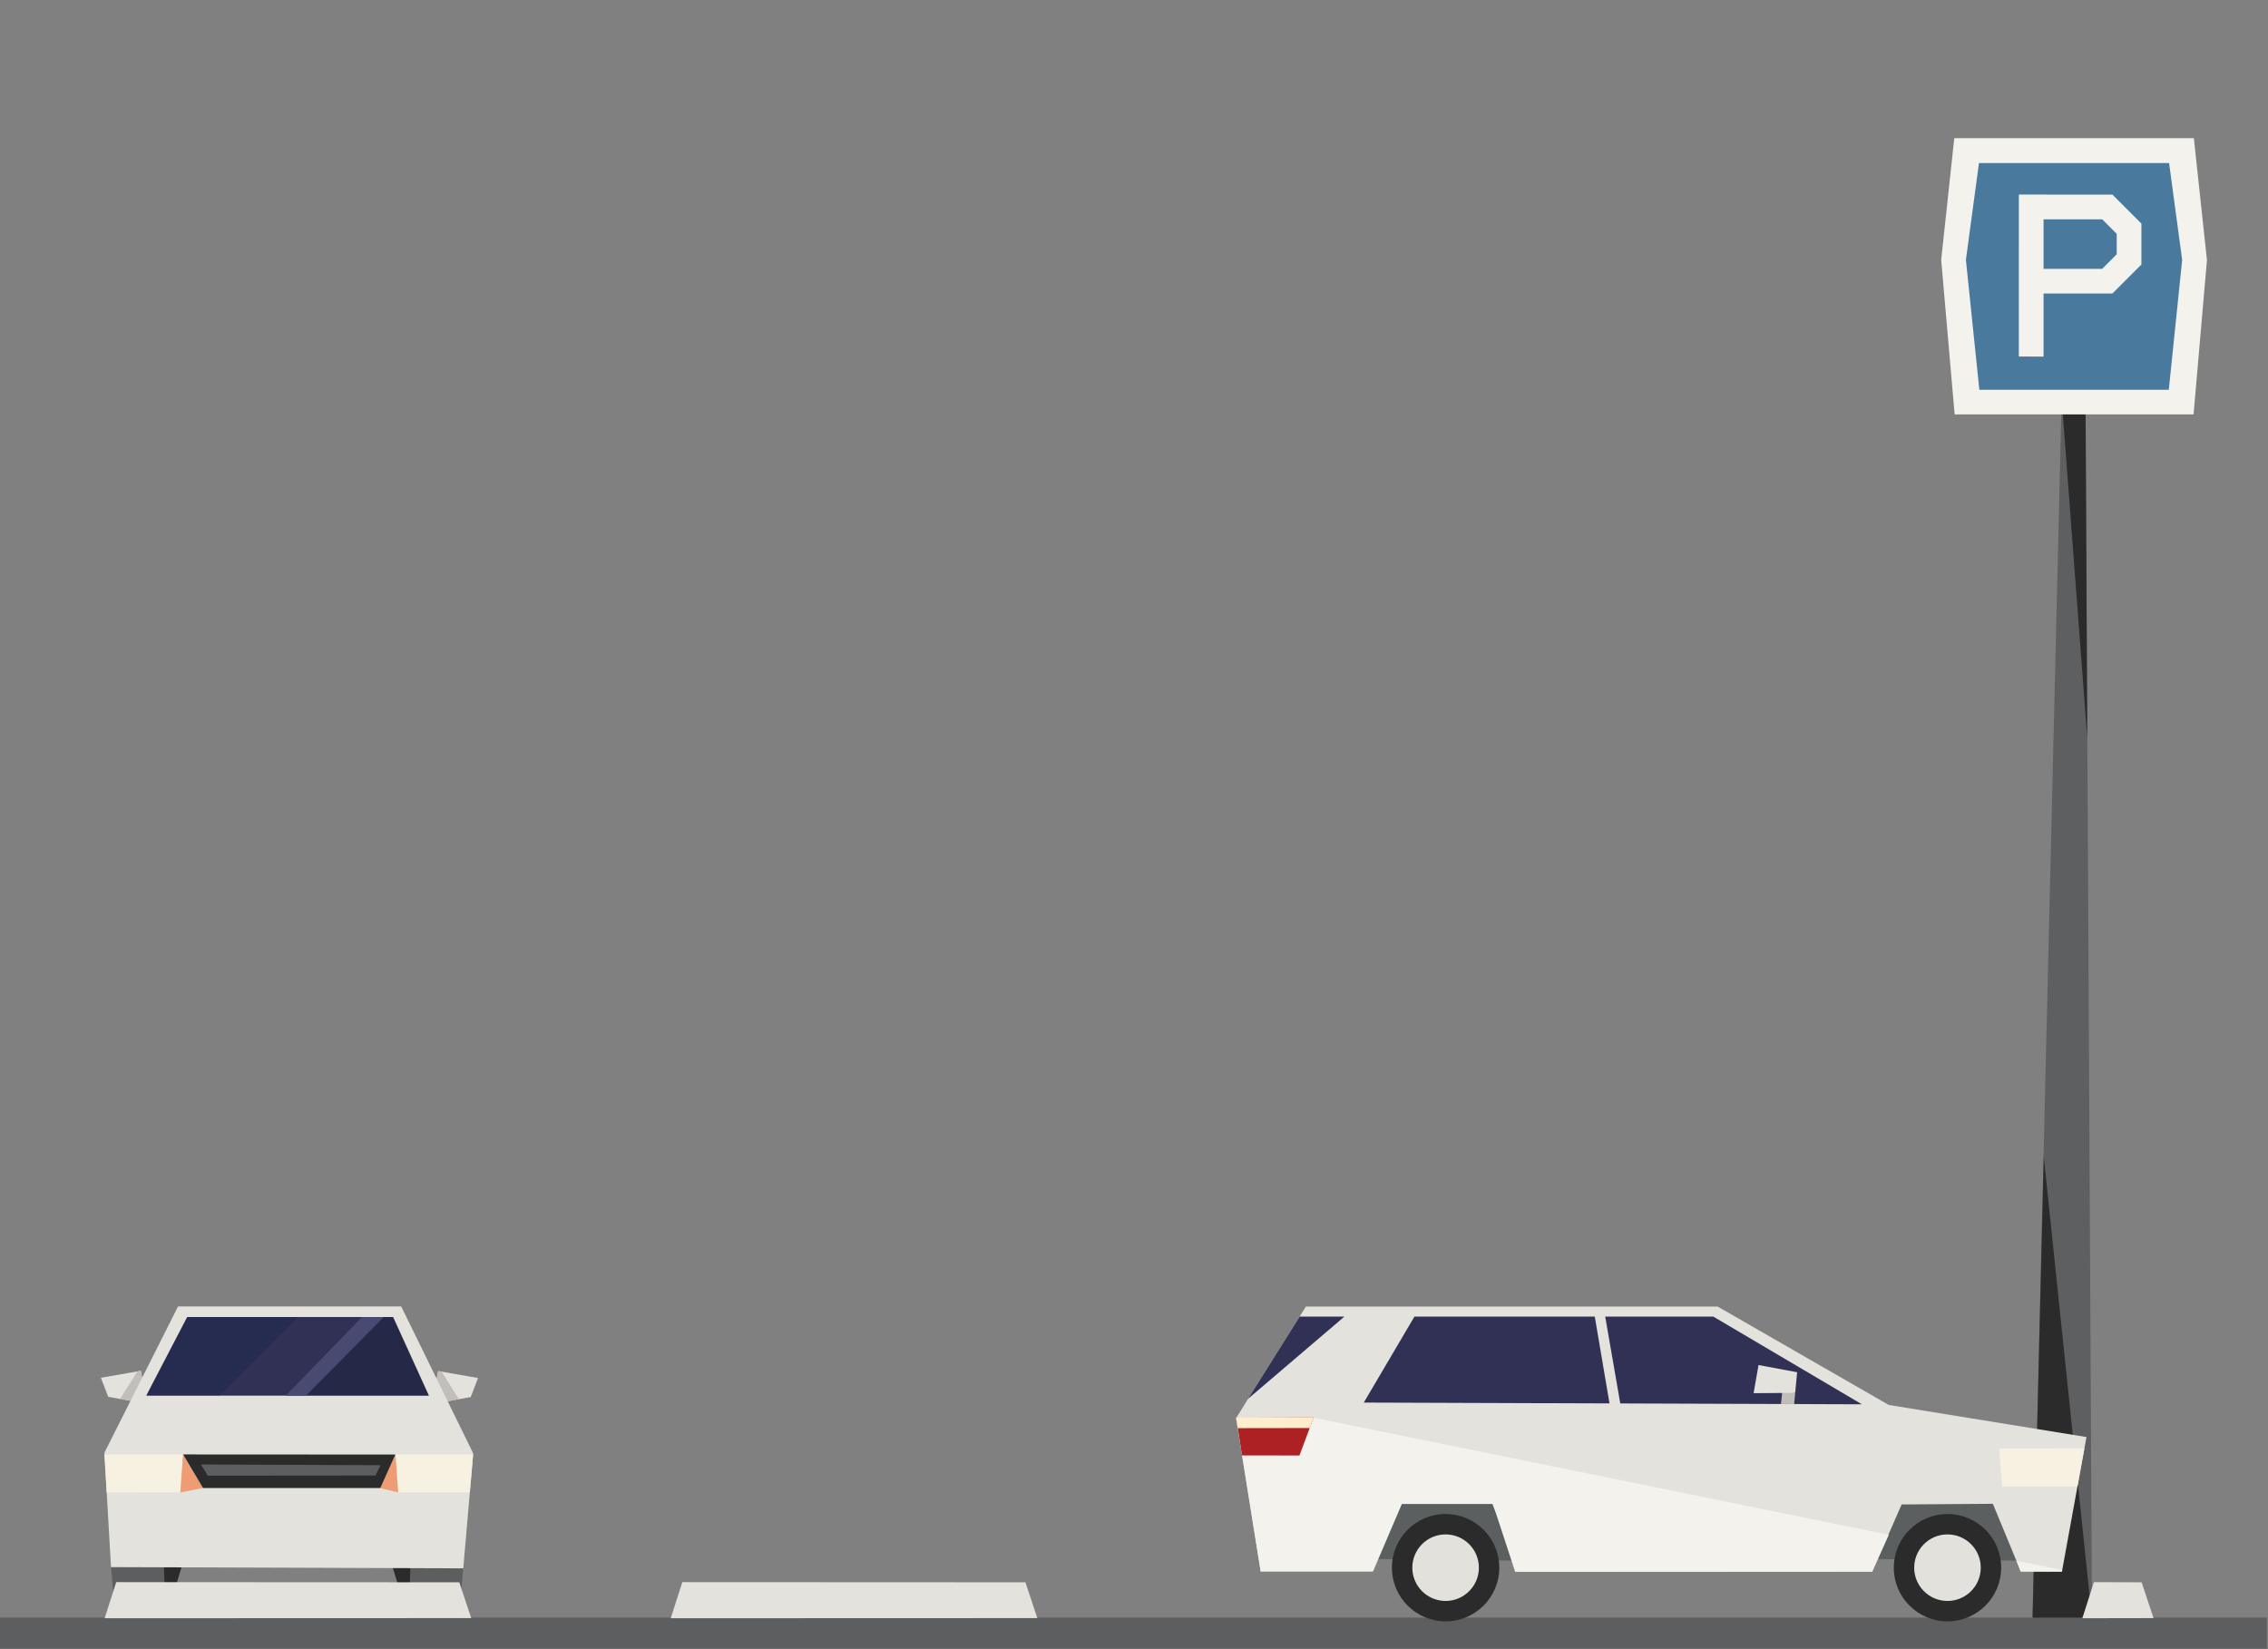 <?xml version="1.0" encoding="UTF-8" standalone="no"?>
<!DOCTYPE svg PUBLIC "-//W3C//DTD SVG 1.1//EN" "http://www.w3.org/Graphics/SVG/1.1/DTD/svg11.dtd">
<svg width="100%" height="100%" viewBox="0 0 1100 800" version="1.1" xmlns="http://www.w3.org/2000/svg" xmlns:xlink="http://www.w3.org/1999/xlink" xml:space="preserve" xmlns:serif="http://www.serif.com/" style="fill-rule:evenodd;clip-rule:evenodd;stroke-linejoin:round;stroke-miterlimit:2;">
    <rect x="0" y="0" width="1100" height="800" fill="#808080" stroke="none"/>
    <g id="parking-lot-left" transform="matrix(0.635,0,0,0.635,2.72,-419.2)">
        <g id="parking-sign">
            <path d="M1593.54,1894.96L1548.16,1894.96L1570.39,964.799L1588.67,974.061L1593.54,1894.96Z" style="fill:rgb(93,95,96);fill-rule:nonzero;"/>
            <g transform="matrix(1,0,0,1,0,1.612)">
                <path d="M1548.16,1894.96L1593.54,1894.96L1556.73,1542.18L1548.16,1894.96Z" style="fill:rgb(42,43,42);fill-rule:nonzero;"/>
            </g>
            <path d="M1589.96,1223.8L1570.39,964.799L1588.67,974.091L1589.96,1223.8Z" style="fill:rgb(42,43,42);fill-rule:nonzero;"/>
            <path d="M1505.65,784.803L1660.09,784.803L1663.73,870.75L1652.1,973.668L1507.15,973.668L1482,870.75L1505.65,784.803Z" style="fill:rgb(73,121,157);fill-rule:nonzero;"/>
            <path d="M1652.23,957.935L1507.53,957.935L1497.27,858.676L1507.25,784.678L1652.45,784.678L1662.44,858.74L1652.23,957.935ZM1488.38,765.721L1478.39,858.739L1488.66,976.735L1671.15,976.735L1681.37,858.864L1671.37,765.721L1488.38,765.721Z" style="fill:rgb(243,242,237);fill-rule:nonzero;"/>
            <path d="M1601.33,865.52L1601.33,865.514L1556.58,865.514L1556.58,827.682L1601.33,827.682L1601.33,827.676L1612.45,838.801L1612.45,854.395L1601.33,865.52ZM1631.32,831.012L1631.29,831.024L1631.31,830.973L1609.14,808.806L1537.71,808.779L1537.67,932.512L1556.58,932.575L1556.58,884.383L1609.14,884.39L1631.31,862.223L1631.31,862.21L1631.32,862.2L1631.32,831.012Z" style="fill:rgb(243,242,237);fill-rule:nonzero;"/>
        </g>
        <g transform="matrix(1.002,0,0,0.984,-4.283,30.236)">
            <g id="ground">
                <rect x="0" y="1896" width="1728" height="24" style="fill:rgb(93,94,95);fill-rule:nonzero;"/>
            </g>
        </g>
        <g id="sideways-car">
            <path d="M1542.86,1849.45L1521.19,1795.45L1451.36,1795.45L1428.53,1848.12" style="fill:rgb(92,95,96);fill-rule:nonzero;"/>
            <path d="M1159.86,1849.45L1138.19,1795.45L1068.36,1795.45L1045.53,1848.12" style="fill:rgb(92,95,96);fill-rule:nonzero;"/>
            <path d="M1542.86,1852.45L1521.19,1798.45L1451.36,1798.45L1428.53,1851.12" style="fill:rgb(92,95,96);fill-rule:nonzero;"/>
            <path d="M1159.86,1852.45L1138.19,1798.45L1068.36,1798.45L1045.53,1851.12" style="fill:rgb(92,95,96);fill-rule:nonzero;"/>
            <path d="M1570.61,1860.71L1589.36,1757.95L1438.34,1733.45L1307.67,1658.28L993.132,1658.28L939.859,1743.45L958.609,1860.6L1044.49,1860.62L1066.36,1809.07L1135.61,1809.07L1156.69,1860.78L1425.69,1860.78L1448.19,1809.45L1517.86,1808.95L1539.19,1860.62L1570.61,1860.71Z" style="fill:rgb(228,226,220);fill-rule:nonzero;"/>
            <path d="M1535.87,1852.43L1570.83,1859.54L1570.58,1860.73L1539.03,1860.75" style="fill:rgb(243,242,236);fill-rule:nonzero;"/>
            <path d="M1425.69,1860.8L1152.99,1860.95L1135.98,1809.07L1066.36,1809.07L1043.98,1860.63L958.609,1860.61L939.797,1743.26L999.109,1743.2L1438.36,1832.59L1425.69,1860.8Z" style="fill:rgb(243,242,236);fill-rule:nonzero;"/>
            <path d="M939.891,1743.23L944.36,1772.01L988.227,1772.04L999.079,1742.98L939.891,1743.23Z" style="fill:rgb(173,33,37);fill-rule:nonzero;"/>
            <path d="M1522.67,1766.72L1524.84,1795.64L1582.49,1795.66L1587.74,1766.64L1522.67,1766.72Z" style="fill:rgb(246,241,225);fill-rule:nonzero;"/>
            <path d="M939.828,1743.1L941.068,1751.16L996.078,1751.07L999.109,1742.95L939.828,1743.1Z" style="fill:rgb(255,238,204);fill-rule:nonzero;"/>
            <path d="M1417.84,1732.95L1304.34,1665.95L1076.05,1665.95L1037.36,1731.62L1417.84,1732.95Z" style="fill:rgb(49,49,86);fill-rule:nonzero;"/>
            <path d="M988.363,1665.95L1022.55,1665.95L949.023,1728.7L988.363,1665.95Z" style="fill:rgb(49,49,86);fill-rule:nonzero;"/>
            <path d="M1220.94,1661.2L1213.39,1663.54L1228.55,1752.88L1236.56,1751.21L1220.94,1661.2Z" style="fill:rgb(228,226,220);fill-rule:nonzero;"/>
            <path d="M1366.86,1724.2L1366.07,1732.78L1356.03,1732.74L1357.03,1722.79L1366.86,1724.2Z" style="fill:rgb(192,189,186);fill-rule:nonzero;"/>
            <path d="M1366.86,1724.2L1368.36,1708.45L1338.86,1702.95L1335.11,1724.45L1366.86,1724.2Z" style="fill:rgb(228,226,220);fill-rule:nonzero;"/>
            <path d="M1456.02,1858.03C1456.02,1873.64 1468.67,1886.28 1484.27,1886.28C1499.88,1886.28 1512.52,1873.64 1512.52,1858.03C1512.52,1842.43 1499.88,1829.78 1484.27,1829.78C1468.67,1829.78 1456.02,1842.43 1456.02,1858.03" style="fill:rgb(227,225,219);fill-rule:nonzero;"/>
            <path d="M1457.77,1857.75C1457.77,1843.71 1469.15,1832.33 1483.19,1832.33C1497.23,1832.33 1508.61,1843.71 1508.61,1857.75C1508.61,1871.79 1497.23,1883.17 1483.19,1883.17C1469.15,1883.17 1457.77,1871.79 1457.77,1857.75M1442.19,1857.75C1442.19,1880.39 1460.55,1898.75 1483.19,1898.75C1505.83,1898.75 1524.19,1880.39 1524.19,1857.75C1524.19,1835.11 1505.83,1816.75 1483.19,1816.75C1460.55,1816.75 1442.19,1835.11 1442.19,1857.75" style="fill:rgb(42,43,42);fill-rule:nonzero;"/>
            <path d="M1072.69,1858.03C1072.69,1873.64 1085.34,1886.28 1100.94,1886.28C1116.55,1886.28 1129.19,1873.64 1129.19,1858.03C1129.19,1842.43 1116.55,1829.78 1100.94,1829.78C1085.34,1829.78 1072.69,1842.43 1072.69,1858.03" style="fill:rgb(227,225,219);fill-rule:nonzero;"/>
            <path d="M1074.44,1857.75C1074.44,1843.71 1085.82,1832.33 1099.86,1832.33C1113.9,1832.33 1125.28,1843.71 1125.28,1857.75C1125.28,1871.79 1113.9,1883.17 1099.86,1883.17C1085.82,1883.17 1074.44,1871.79 1074.44,1857.75M1058.86,1857.75C1058.86,1880.39 1077.21,1898.75 1099.86,1898.75C1122.5,1898.75 1140.86,1880.39 1140.86,1857.75C1140.86,1835.11 1122.5,1816.75 1099.86,1816.75C1077.21,1816.75 1058.86,1835.11 1058.86,1857.75" style="fill:rgb(42,43,42);fill-rule:nonzero;"/>
        </g>
        <g id="car-inbound" transform="matrix(2,0,0,2,72.772,1509.49)">
            <g transform="matrix(1,0,0,1,0,-10.33)">
                <path d="M127.589,121.742L141.24,119.292L144.04,112.013L128.779,109.351L127.52,116.072L125.199,118.411L127.589,121.742Z" style="fill:rgb(228,226,220);fill-rule:nonzero;"/>
            </g>
            <g transform="matrix(1,0,0,1,0,-10.33)">
                <path d="M127.604,121.746L125.277,118.252L127.536,116.067L128.805,109.37L130.102,109.578L136.723,120.08L127.604,121.746Z" style="fill:rgb(193,190,187);fill-rule:nonzero;"/>
            </g>
            <g transform="matrix(1,0,0,1,0,-10.33)">
                <path d="M0,111.919L2.8,119.198L16.451,121.648L18.841,118.317L16.52,115.978L15.26,109.258L0,111.919Z" style="fill:rgb(228,226,220);fill-rule:nonzero;"/>
            </g>
            <g transform="matrix(1,0,0,1,0,-10.33)">
                <path d="M16.467,121.646L18.794,118.152L16.535,115.967L15.266,109.27L13.969,109.478L7.328,120.009L16.467,121.646Z" style="fill:rgb(193,190,187);fill-rule:nonzero;"/>
            </g>
            <path d="M3.89,173.884L5.57,193.416L24.891,193.416L28.882,173.674L3.89,173.884Z" style="fill:rgb(92,94,95);fill-rule:nonzero;"/>
            <path d="M24.052,173.674L24.892,193.416L30.884,173.674L24.052,173.674Z" style="fill:rgb(42,43,42);fill-rule:nonzero;"/>
            <path d="M117.358,193.416L136.708,193.416L138.388,174.095L113.395,173.884L117.358,193.416Z" style="fill:rgb(92,94,95);fill-rule:nonzero;"/>
            <path d="M111.394,173.884L117.358,193.416L118.227,173.884L111.394,173.884Z" style="fill:rgb(42,43,42);fill-rule:nonzero;"/>
            <g transform="matrix(1,-3.22153e-17,-3.22153e-17,1.132,0,-22.926)">
                <path d="M29.468,85.928L1.35,135.269L3.869,173.884L5.759,173.89L138.396,174.304L142.192,135.508L114.687,85.928L29.468,85.928Z" style="fill:rgb(228,226,220);fill-rule:nonzero;"/>
            </g>
            <g transform="matrix(1,-8.52366e-17,-8.52366e-17,1.348,1.39815e-14,-42.247)">
                <path d="M32.958,89.498L17.329,111.768L125.254,111.768L111.584,89.498L32.958,89.498L32.958,89.498Z" style="fill:rgb(49,49,86);fill-rule:nonzero;"/>
            </g>
            <g transform="matrix(1.356,0,0,1.356,-9.086,-43.194)">
                <path d="M31.032,89.668L19.48,111.806L40.11,111.806L62.168,89.668L31.032,89.668L31.032,89.668Z" style="fill:rgb(15,35,66);fill-opacity:0.3;fill-rule:nonzero;"/>
            </g>
            <path d="M111.625,78.397L107.969,78.397L77.75,108.417L125.254,108.417L111.625,78.397L111.625,78.397Z" style="fill:rgb(10,23,35);fill-opacity:0.3;fill-rule:nonzero;"/>
            <g transform="matrix(1.35,0,0,1.35,-25.576,-42.44)">
                <path d="M76.954,111.768L98.941,89.527L92.801,89.527L71.23,111.768L76.954,111.768L76.954,111.768Z" style="fill:rgb(73,74,114);fill-rule:nonzero;"/>
            </g>
            <g transform="matrix(1,0,0,1,-199.295,-4.47)">
                <path d="M200.645,135.387L201.512,149.887L229.631,149.859L230.682,135.348L200.645,135.387L200.645,135.387Z" style="fill:rgb(246,241,225);fill-rule:nonzero;"/>
            </g>
            <g transform="matrix(1,0,0,1,-199.295,-4.47)">
                <path d="M230.683,135.348L238.254,148.177L229.631,149.859L230.683,135.348Z" style="fill:rgb(239,156,116);fill-rule:nonzero;"/>
            </g>
            <g transform="matrix(1,0,0,1,-199.295,-4.47)">
                <path d="M341.445,135.387L340.182,149.845L312.838,149.859L311.786,135.348L341.445,135.387L341.445,135.387Z" style="fill:rgb(246,241,225);fill-rule:nonzero;"/>
            </g>
            <g transform="matrix(1,0,0,1,-199.295,-4.47)">
                <path d="M311.786,135.348L305.968,148.177L312.838,149.859L311.786,135.348Z" style="fill:rgb(239,156,116);fill-rule:nonzero;"/>
            </g>
            <g transform="matrix(1,0,0,1,-199.295,-4.47)">
                <path d="M311.753,135.388L230.693,135.345L238.297,148.176L306.012,148.176L311.753,135.388Z" style="fill:rgb(42,43,42);fill-rule:nonzero;"/>
            </g>
            <g transform="matrix(1,0,0,1,-199.295,-4.47)">
                <path d="M306.083,139.461L304.157,143.397L240.119,143.452L237.527,139.18L306.083,139.461Z" style="fill:rgb(92,94,95);fill-rule:nonzero;"/>
            </g>
        </g>
        <g id="parking-stops" transform="matrix(1,0,0,1,0,-0.196)">
            <path d="M1631.47,1869.12L1640.57,1896.47L1586.19,1896.57L1595.04,1869L1631.47,1869.12Z" style="fill:rgb(228,226,220);fill-rule:nonzero;"/>
            <path d="M346.538,1869.12L355.636,1896.47L75.636,1896.57L84.489,1869L346.538,1869.12Z" style="fill:rgb(228,226,220);fill-rule:nonzero;"/>
            <path d="M778.923,1869.12L788.021,1896.47L508.021,1896.57L516.874,1869L778.923,1869.12Z" style="fill:rgb(228,226,220);fill-rule:nonzero;"/>
        </g>
    </g>
</svg>
